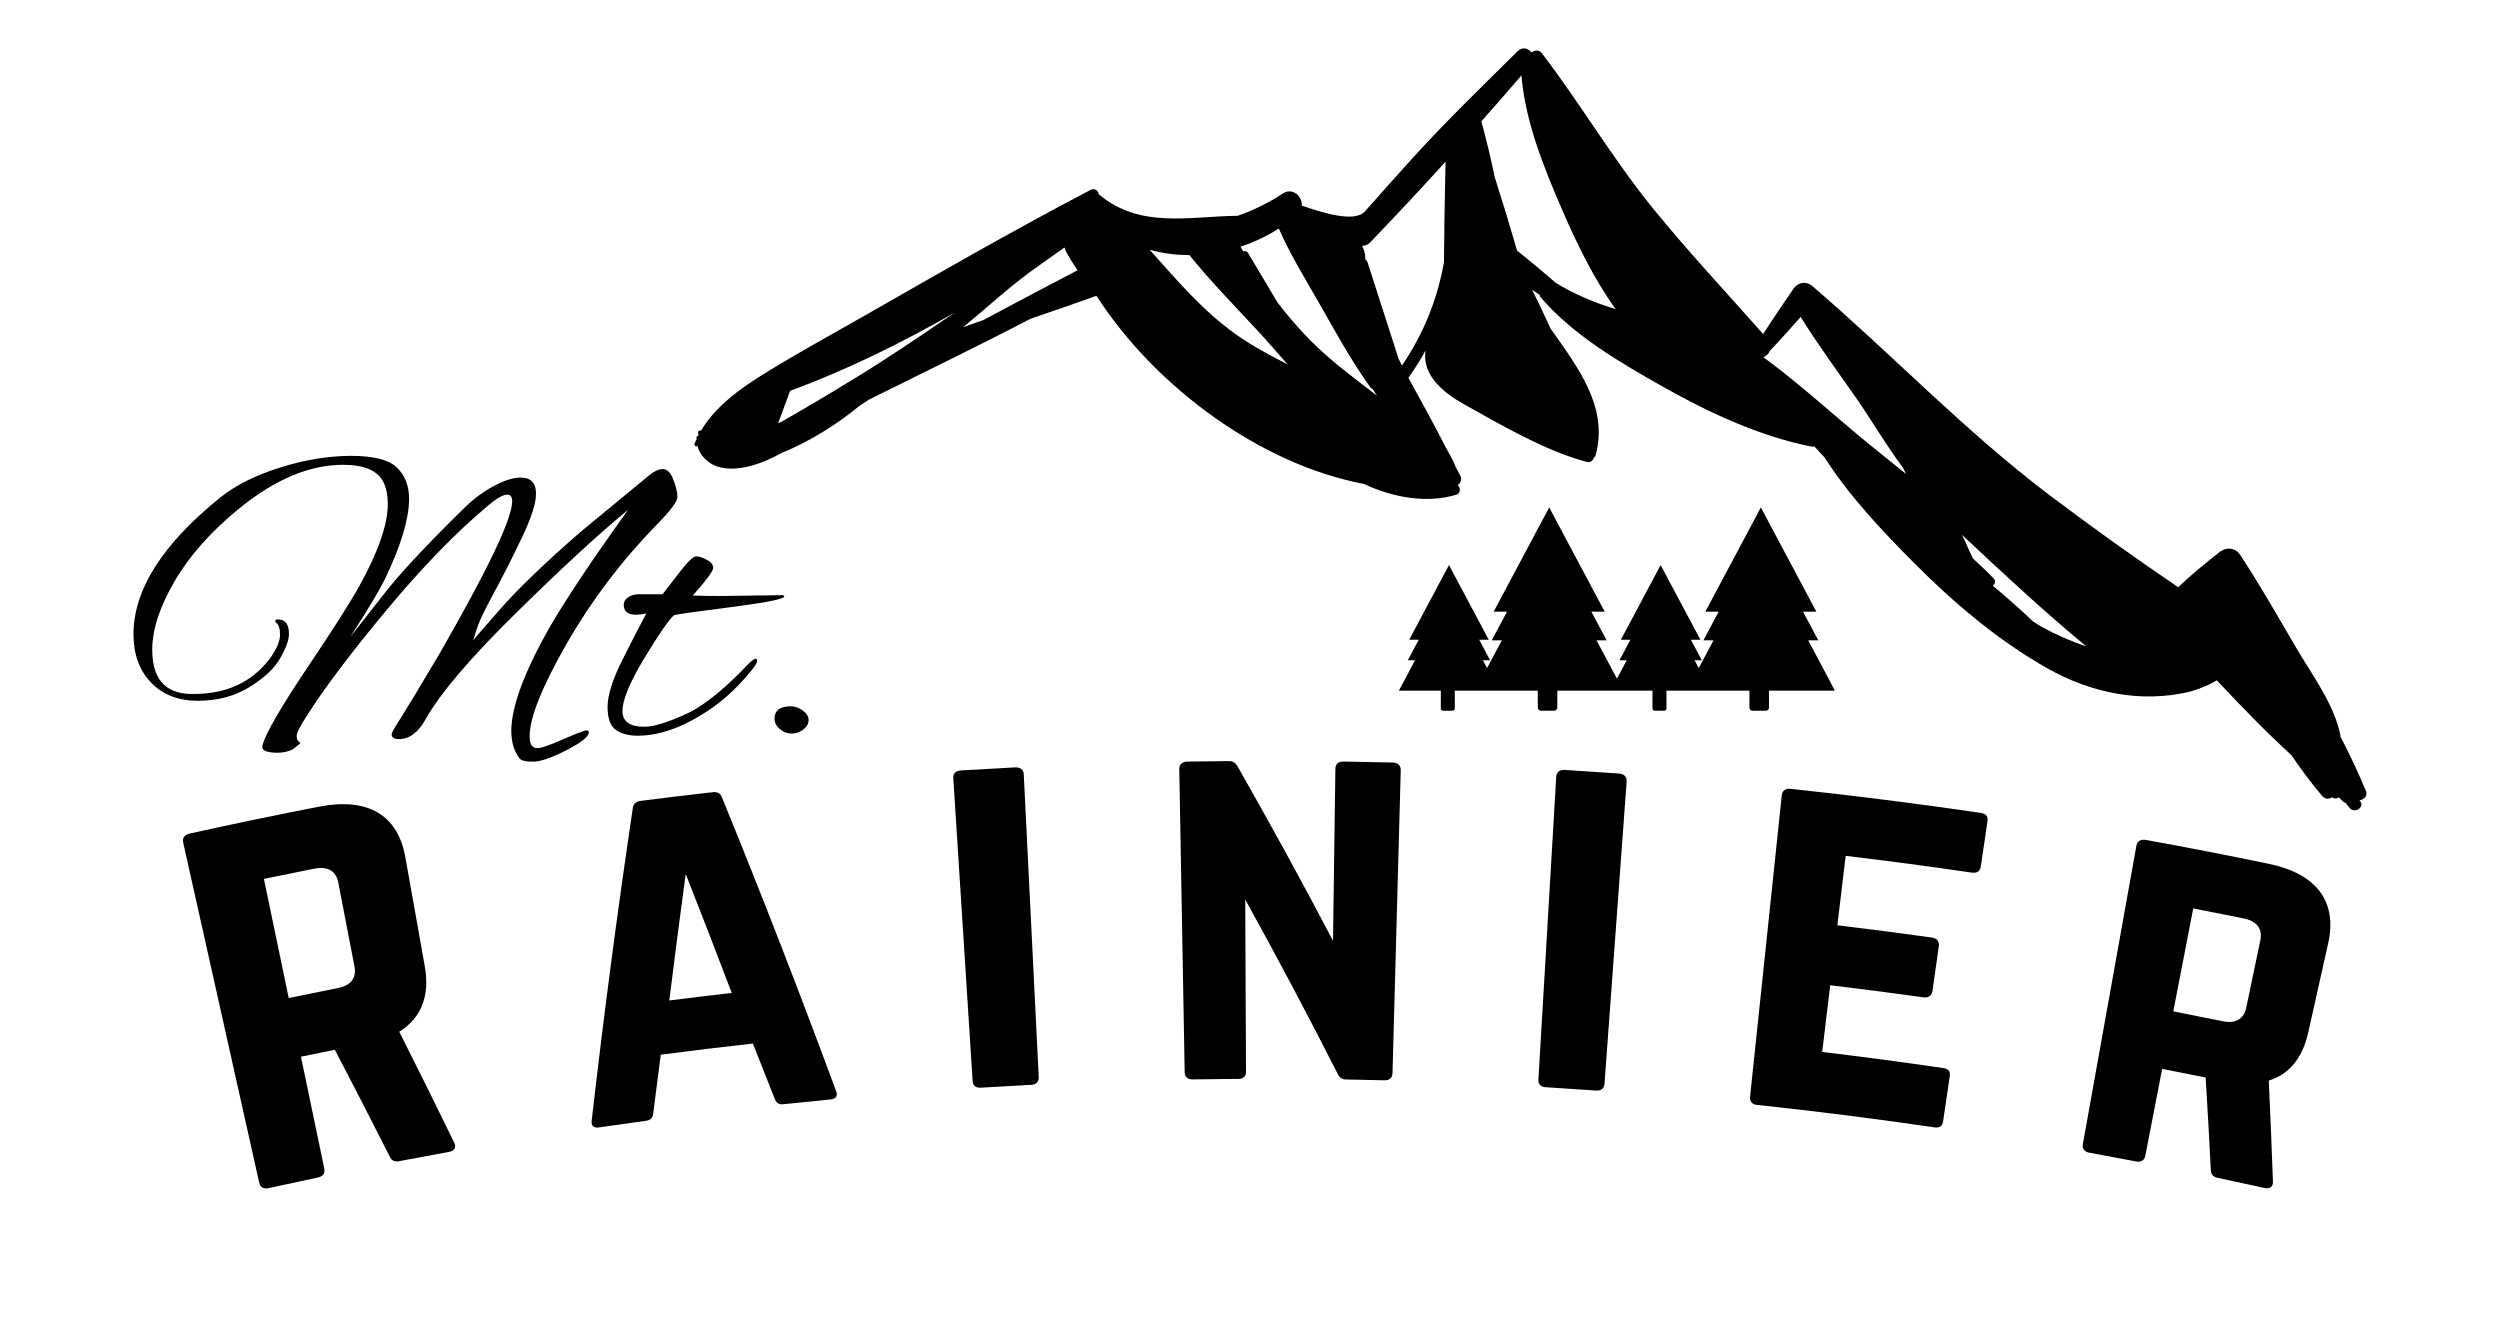<?xml version="1.0" encoding="UTF-8" standalone="no"?>
<!-- Created with Inkscape (http://www.inkscape.org/) -->

<svg
   xmlns:dc="http://purl.org/dc/elements/1.1/"
   xmlns:cc="http://creativecommons.org/ns#"
   xmlns:rdf="http://www.w3.org/1999/02/22-rdf-syntax-ns#"
   xmlns:svg="http://www.w3.org/2000/svg"
   xmlns="http://www.w3.org/2000/svg"
   xmlns:sodipodi="http://sodipodi.sourceforge.net/DTD/sodipodi-0.dtd"
   xmlns:inkscape="http://www.inkscape.org/namespaces/inkscape"
   id="svg2"
   version="1.1"
   inkscape:version="0.91 r13725"
   xml:space="preserve"
   width="291"
   height="154.4"
   viewBox="0 0 727.573 386.289"
   sodipodi:docname="rainier.svg"><defs
     id="defs6"><clipPath
       clipPathUnits="userSpaceOnUse"
       id="clipPath16"><path
         d="m 0,309.031 582.058,0 L 582.058,0 0,0 0,309.031 Z"
         id="path18"
         inkscape:connector-curvature="0" /></clipPath></defs><sodipodi:namedview
     pagecolor="#ffffff"
     bordercolor="#666666"
     borderopacity="1"
     objecttolerance="10"
     gridtolerance="10"
     guidetolerance="10"
     inkscape:pageopacity="0"
     inkscape:pageshadow="2"
     inkscape:window-width="722"
     inkscape:window-height="480"
     id="namedview4"
     showgrid="false"
     inkscape:zoom="0.42882324"
     inkscape:cx="363.78625"
     inkscape:cy="193.14438"
     inkscape:window-x="0"
     inkscape:window-y="0"
     inkscape:window-maximized="0"
     inkscape:current-layer="g10" /><g
     id="g10"
     inkscape:groupmode="layer"
     inkscape:label="rainier"
     transform="matrix(1.25,0,0,-1.25,0,386.289)"><g
       id="g12"><g
         id="g14"
         clip-path="url(#clipPath16)"><g
           id="g20"
           transform="translate(78.552,78.845)"><path
             d="M 0,0 C 3.014,0.595 4.359,2.36 3.839,5.061 2.581,11.57 1.324,18.079 0.067,24.589 c -0.52,2.7 -2.467,3.835 -5.561,3.225 -3.925,-0.776 -7.847,-1.572 -11.766,-2.389 1.928,-9.251 3.857,-18.503 5.785,-27.754 C -7.653,-1.533 -3.828,-0.756 0,0 m 20.219,5.09 c 1.24,-6.981 -0.836,-12.068 -5.938,-15.276 4.333,-8.59 8.601,-17.203 12.804,-25.838 0.559,-1.189 -0.001,-1.934 -1.231,-2.155 -3.878,-0.699 -7.753,-1.42 -11.625,-2.161 -1.117,-0.215 -1.775,0.197 -2.18,1.089 -4.199,8.31 -8.458,16.6 -12.779,24.868 -2.633,-0.529 -5.265,-1.068 -7.895,-1.616 1.813,-8.7 3.626,-17.399 5.44,-26.099 0.215,-1.035 -0.324,-1.795 -1.437,-2.029 -3.862,-0.812 -7.72,-1.645 -11.575,-2.5 -1.111,-0.247 -1.917,0.223 -2.148,1.255 -5.908,26.43 -11.816,52.86 -17.723,79.289 -0.231,1.033 0.35,1.813 1.55,2.079 10.036,2.226 20.094,4.316 30.172,6.271 C 6.995,44.459 13.964,40.286 15.69,30.502 17.2,22.031 18.71,13.561 20.219,5.09"
             style="fill:#000000;fill-opacity:1;fill-rule:nonzero;stroke:none"
             id="path22"
             inkscape:connector-curvature="0" /></g><g
           id="g24"
           transform="translate(159.566,105.416)"><path
             d="m 0,0 c -1.339,-9.823 -2.613,-19.646 -3.824,-29.469 4.846,0.617 9.694,1.202 14.546,1.755 C 7.211,-18.461 3.637,-9.222 0,0 m 22.691,-53.645 c -1.014,-0.107 -1.634,0.359 -1.961,1.281 -1.678,4.289 -3.371,8.574 -5.078,12.855 -7.16,-0.792 -14.314,-1.655 -21.461,-2.59 -0.602,-4.559 -1.19,-9.119 -1.764,-13.678 -0.098,-0.974 -0.59,-1.574 -1.602,-1.712 -3.673,-0.498 -7.344,-1.016 -11.013,-1.553 -1.236,-0.181 -1.89,0.363 -1.723,1.565 2.776,24.257 5.968,48.519 9.575,72.776 0.104,1.08 0.771,1.595 1.854,1.733 5.573,0.714 11.15,1.387 16.73,2.018 1.085,0.123 1.855,-0.218 2.212,-1.242 9.268,-22.705 18.129,-45.514 26.584,-68.416 0.448,-1.127 -0.058,-1.811 -1.412,-1.94 -3.648,-0.347 -7.295,-0.713 -10.941,-1.097"
             style="fill:#000000;fill-opacity:1;fill-rule:nonzero;stroke:none"
             id="path26"
             inkscape:connector-curvature="0" /></g><g
           id="g28"
           transform="translate(228.323,55.63)"><path
             d="m 0,0 c -1.243,-0.077 -1.849,0.519 -1.917,1.575 -1.501,23.508 -3.002,47.015 -4.502,70.523 -0.068,1.056 0.496,1.729 1.826,1.812 4.189,0.26 8.379,0.497 12.57,0.712 1.21,0.062 1.967,-0.537 2.019,-1.594 C 11.159,49.501 12.323,25.974 13.487,2.448 13.539,1.391 12.892,0.724 11.76,0.666 7.839,0.466 3.919,0.244 0,0"
             style="fill:#000000;fill-opacity:1;fill-rule:nonzero;stroke:none"
             id="path30"
             inkscape:connector-curvature="0" /></g><g
           id="g32"
           transform="translate(324.259,131.378)"><path
             d="m 0,0 c 1.209,-0.031 1.919,-0.686 1.89,-1.744 -0.64,-23.547 -1.28,-47.093 -1.921,-70.64 -0.029,-1.057 -0.726,-1.673 -1.857,-1.644 -2.981,0.076 -5.961,0.14 -8.942,0.191 -1.02,0.017 -1.579,0.449 -2.018,1.408 -6.897,13.577 -14.063,27.089 -21.494,40.526 0.06,-13.365 0.121,-26.73 0.181,-40.095 0.005,-1.057 -0.558,-1.694 -1.804,-1.702 -3.547,-0.022 -7.095,-0.061 -10.642,-0.119 -1.131,-0.018 -1.822,0.604 -1.841,1.662 -0.419,23.552 -0.838,47.103 -1.258,70.655 -0.019,1.058 0.695,1.706 1.905,1.726 3.187,0.052 6.374,0.09 9.561,0.114 1.089,0.009 1.697,-0.411 2.186,-1.361 7.655,-13.425 15.042,-26.927 22.162,-40.497 0.186,13.363 0.372,26.726 0.558,40.089 0.015,1.058 0.628,1.685 1.96,1.665 C -7.582,0.175 -3.791,0.097 0,0"
             style="fill:#000000;fill-opacity:1;fill-rule:nonzero;stroke:none"
             id="path34"
             inkscape:connector-curvature="0" /></g><g
           id="g36"
           transform="translate(359.93,55.735)"><path
             d="m 0,0 c -1.243,0.075 -1.771,0.742 -1.709,1.797 1.384,23.515 2.769,47.03 4.153,70.545 0.062,1.057 0.703,1.655 2.032,1.575 4.19,-0.254 8.379,-0.531 12.567,-0.83 C 18.25,73 18.929,72.314 18.852,71.258 17.13,47.765 15.409,24.273 13.688,0.78 13.61,-0.275 12.886,-0.857 11.756,-0.777 7.838,-0.496 3.92,-0.237 0,0"
             style="fill:#000000;fill-opacity:1;fill-rule:nonzero;stroke:none"
             id="path38"
             inkscape:connector-curvature="0" /></g><g
           id="g40"
           transform="translate(461.3,107.242)"><path
             d="m 0,0 c -0.155,-1.048 -0.738,-1.708 -2.161,-1.5 -9.763,1.428 -19.541,2.728 -29.33,3.899 -0.646,-5.391 -1.291,-10.783 -1.936,-16.175 7.344,-0.879 14.681,-1.831 22.011,-2.857 1.17,-0.163 1.782,-0.892 1.618,-2.044 -0.489,-3.457 -0.978,-6.913 -1.468,-10.37 -0.163,-1.152 -0.945,-1.682 -2.099,-1.52 -7.238,1.012 -14.483,1.952 -21.735,2.82 -0.62,-5.182 -1.24,-10.364 -1.86,-15.546 9.392,-1.124 18.773,-2.371 28.14,-3.741 1.366,-0.2 1.743,-0.791 1.573,-1.942 -0.516,-3.488 -1.032,-6.977 -1.548,-10.465 -0.155,-1.047 -0.698,-1.607 -2.045,-1.41 -13.778,2.015 -27.585,3.761 -41.414,5.237 -1.014,0.108 -1.624,0.81 -1.514,1.862 2.463,23.426 4.927,46.853 7.391,70.279 0.11,1.053 0.899,1.609 1.984,1.493 14.782,-1.578 29.541,-3.444 44.268,-5.598 C 1.316,12.211 1.704,11.511 1.548,10.464 1.032,6.976 0.516,3.488 0,0"
             style="fill:#000000;fill-opacity:1;fill-rule:nonzero;stroke:none"
             id="path42"
             inkscape:connector-curvature="0" /></g><g
           id="g44"
           transform="translate(517.664,71.111)"><path
             d="M 0,0 C 2.994,-0.614 4.908,0.496 5.473,3.189 6.563,8.401 7.653,13.612 8.742,18.824 9.307,21.516 7.963,23.312 4.9,23.94 0.975,24.743 -2.953,25.526 -6.885,26.287 -8.434,18.29 -9.983,10.294 -11.531,2.297 -7.685,1.552 -3.841,0.786 0,0 m 19.904,-2.639 c -1.341,-5.989 -4.46,-9.729 -9.186,-11.192 0.363,-7.837 0.685,-15.671 0.964,-23.501 0.057,-1.313 -0.748,-1.784 -1.971,-1.512 -3.633,0.804 -7.268,1.59 -10.907,2.356 -1.113,0.235 -1.562,0.869 -1.591,1.848 -0.365,7.172 -0.766,14.348 -1.202,21.525 -3.377,0.687 -6.756,1.358 -10.137,2.013 -1.308,-6.75 -2.615,-13.501 -3.923,-20.252 -0.202,-1.039 -0.992,-1.532 -2.109,-1.317 -3.648,0.7 -7.299,1.381 -10.953,2.043 -1.118,0.203 -1.677,0.947 -1.49,1.989 4.16,23.185 8.321,46.37 12.481,69.555 0.187,1.042 1.016,1.539 2.211,1.322 C -8.344,40.505 1.205,38.649 10.735,36.671 21.948,34.335 26.728,27.804 24.542,18.112 22.996,11.195 21.45,4.278 19.904,-2.639"
             style="fill:#000000;fill-opacity:1;fill-rule:nonzero;stroke:none"
             id="path46"
             inkscape:connector-curvature="0" /></g><g
           id="g48"
           transform="translate(71.301,142.295)"><path
             d="m 0,0 c -1.588,-2.448 -2.382,-4.036 -2.382,-4.763 0,-0.727 0.298,-1.256 0.893,-1.588 0,-0.065 -0.595,-0.561 -1.786,-1.488 -1.059,-0.529 -2.249,-0.794 -3.572,-0.794 -1.324,0 -2.283,0.149 -2.878,0.446 -0.595,0.298 -0.794,0.779 -0.595,1.439 0.925,2.977 4.399,8.947 10.419,17.912 6.02,8.964 10.055,15.298 12.107,19.004 4.431,8.004 6.648,14.389 6.648,19.152 0,1.985 -0.331,3.672 -0.992,5.061 -1.324,2.712 -4.465,4.069 -9.427,4.069 -7.74,0 -15.746,-3.342 -24.015,-10.023 -6.616,-5.359 -11.677,-11.032 -15.183,-17.019 -3.508,-5.988 -5.259,-11.33 -5.259,-16.026 0,-6.748 2.977,-10.189 8.931,-10.32 l 0.794,0 c 7.607,0 13.496,2.744 17.664,8.236 1.587,2.183 2.381,4.034 2.381,5.557 0,1.521 -0.331,2.481 -0.992,2.877 -0.067,0.066 -0.099,0.2 -0.099,0.398 0,0.198 0.198,0.298 0.595,0.298 1.72,0 2.58,-1.126 2.58,-3.374 0,-1.39 -0.679,-3.276 -2.034,-5.657 -1.357,-2.381 -3.756,-4.631 -7.195,-6.748 -3.44,-2.118 -7.442,-3.175 -12.007,-3.175 -4.565,0 -8.204,1.422 -10.916,4.266 -2.714,2.844 -4.069,6.582 -4.069,11.214 0,10.452 6.813,21.138 20.443,32.053 3.506,2.779 8.12,5.061 13.843,6.847 5.722,1.787 11.197,2.68 16.423,2.68 5.226,0 8.783,-0.91 10.668,-2.729 1.886,-1.821 2.828,-4.251 2.828,-7.294 0,-4.631 -1.885,-10.883 -5.656,-18.755 -1.191,-2.448 -3.87,-6.914 -8.038,-13.398 l 7.641,9.726 c 3.704,4.828 10.122,11.71 19.252,20.641 1.985,1.918 4.183,3.523 6.599,4.813 2.414,1.29 4.481,1.935 6.202,1.935 2.382,0 3.573,-1.258 3.573,-3.771 0,-2.183 -1.042,-5.475 -3.126,-9.874 -2.084,-4.4 -4.185,-8.568 -6.302,-12.504 -2.118,-3.936 -3.408,-6.516 -3.87,-7.74 -0.464,-1.225 -0.794,-2.2 -0.992,-2.928 -0.199,-0.728 -0.332,-1.125 -0.397,-1.19 0.198,0.33 2.381,2.86 6.549,7.592 4.168,4.728 10.321,10.632 18.458,17.713 L 79.587,55.87 c 1.256,1.057 2.381,1.588 3.373,1.588 0.993,0 1.802,-0.828 2.432,-2.481 0.628,-1.655 0.942,-2.995 0.942,-4.019 0,-1.026 -1.587,-3.16 -4.763,-6.401 C 73.301,36.088 66.289,26.826 60.534,16.771 54.778,6.714 51.9,-0.463 51.9,-4.763 c 0,-1.124 0.199,-1.901 0.596,-2.332 0.397,-0.429 1.025,-0.561 1.885,-0.397 0.859,0.166 2.662,0.844 5.408,2.034 2.745,1.191 4.548,1.886 5.409,2.084 0.33,-0.133 0.496,-0.298 0.496,-0.496 0,-0.992 -1.737,-2.382 -5.21,-4.168 -3.473,-1.786 -6.088,-2.679 -7.839,-2.679 -1.754,0 -2.829,0.298 -3.226,0.893 -1.19,1.721 -1.786,3.805 -1.786,6.252 0,5.689 3.042,13.859 9.13,24.51 3.903,6.682 9.923,15.68 18.06,26.993 C 68.472,42.771 59.872,34.864 49.022,24.214 38.171,13.562 31.061,5.226 27.687,-0.794 c -1.722,-3.11 -3.806,-4.664 -6.252,-4.664 -1.126,0 -1.687,0.397 -1.687,1.191 0,0.264 0.677,1.454 2.034,3.573 1.355,2.116 4.349,7.078 8.981,14.885 11.378,19.781 17.069,31.689 17.069,35.725 0,1.057 -0.365,1.587 -1.092,1.587 -1.059,0 -2.615,-0.893 -4.664,-2.679 C 34.732,42.672 26.925,34.634 18.656,24.71 10.386,14.786 4.168,6.55 0,0"
             style="fill:#000000;fill-opacity:1;fill-rule:nonzero;stroke:none"
             id="path50"
             inkscape:connector-curvature="0" /></g><g
           id="g52"
           transform="translate(167.955,170.18)"><path
             d="m 0,0 14.29,0.198 c 0.198,-0.134 0.297,-0.232 0.297,-0.298 0,-0.595 -4.118,-1.423 -12.354,-2.48 -8.237,-1.06 -12.687,-1.688 -13.347,-1.886 -1.258,-1.126 -3.573,-4.482 -6.947,-10.072 -3.374,-5.592 -5.061,-9.676 -5.061,-12.256 0,-2.448 1.687,-3.672 5.061,-3.672 1.588,0 3.672,0.496 6.252,1.489 2.58,0.993 4.565,1.918 5.954,2.779 3.705,2.314 7.674,5.721 11.908,10.22 0.926,0.926 1.554,1.39 1.886,1.39 0.198,0 0.297,-0.198 0.297,-0.596 0,-0.396 -0.496,-1.19 -1.488,-2.381 -3.441,-4.235 -7.311,-7.641 -11.61,-10.221 -5.161,-3.176 -10.09,-4.764 -14.786,-4.764 -2.052,0 -3.722,0.447 -5.012,1.34 -1.29,0.894 -1.935,2.695 -1.935,5.408 0,2.712 1.191,6.434 3.573,11.164 2.381,4.73 4.2,8.252 5.458,10.569 -0.928,-0.199 -1.722,-0.297 -2.382,-0.297 -1.92,0 -2.878,0.76 -2.878,2.282 0,1.124 0.794,1.918 2.382,2.382 0.198,0 0.496,0.032 0.893,0.098 l 5.756,0 c 1.19,1.522 2.545,3.275 4.068,5.26 1.851,2.382 3.109,3.573 3.771,3.573 0.661,0 1.489,-0.265 2.481,-0.794 0.992,-0.531 1.488,-1.159 1.488,-1.886 0,-0.729 -1.587,-2.878 -4.763,-6.45 C -5.028,0.032 -2.778,0 0,0"
             style="fill:#000000;fill-opacity:1;fill-rule:nonzero;stroke:none"
             id="path54"
             inkscape:connector-curvature="0" /></g><g
           id="g56"
           transform="translate(186.859,143.486)"><path
             d="m 0,0 c 0.893,-0.662 1.339,-1.406 1.339,-2.233 0,-0.829 -0.414,-1.555 -1.24,-2.183 -0.828,-0.63 -1.737,-0.943 -2.729,-0.943 -0.992,0 -1.902,0.347 -2.729,1.042 -0.828,0.695 -1.24,1.504 -1.24,2.431 0,1.918 1.256,2.878 3.77,2.878 C -1.836,0.992 -0.893,0.66 0,0"
             style="fill:#000000;fill-opacity:1;fill-rule:nonzero;stroke:none"
             id="path58"
             inkscape:connector-curvature="0" /></g><g
           id="g60"
           transform="translate(475.506,162.964)"><path
             d="m 0,0 c -0.656,0.402 -1.31,0.808 -1.961,1.219 -3.074,2.895 -6.236,5.725 -9.474,8.399 0.517,0.38 0.775,1.105 0.225,1.673 -1.561,1.617 -3.2,3.161 -4.855,4.688 -0.674,1.473 -1.353,2.943 -2.03,4.415 -0.162,0.354 -0.325,0.709 -0.487,1.064 C -9.152,12.596 0.404,3.707 10.351,-4.524 6.762,-3.336 3.327,-1.792 0,0 m -43.046,44.9 c -7.164,5.998 -14.234,12.389 -21.813,17.938 0.674,0.282 1.23,0.822 1.502,1.498 2.455,2.58 4.819,5.228 7.169,7.894 4.005,-6.449 8.549,-12.606 12.884,-18.816 3.565,-5.109 6.989,-11.03 10.928,-16.271 0.247,-0.503 0.495,-1 0.742,-1.502 -3.82,3.135 -7.723,6.169 -11.412,9.259 m -70.281,35.329 c -2.916,2.558 -5.924,5.034 -8.932,7.481 -1.659,5.728 -3.395,11.437 -5.209,17.114 -0.91,4.384 -1.931,8.728 -3.11,12.97 3.17,3.586 6.332,7.181 9.454,10.828 -0.056,-0.094 -0.112,-0.192 -0.099,-0.337 0.927,-10.694 5.246,-21.346 9.477,-31.113 3.352,-7.739 7.358,-16.041 12.457,-23.112 -5.037,1.496 -9.771,3.539 -14.038,6.169 m -25.962,4.737 c -1.504,-8.614 -4.796,-16.734 -9.771,-24.044 -0.263,0.523 -0.538,1.041 -0.802,1.563 -2.403,7.492 -4.809,14.983 -7.231,22.469 -0.106,0.328 -0.306,0.554 -0.536,0.724 0.093,0.997 -0.15,1.974 -0.731,3.116 0.673,0.011 1.324,0.225 1.859,0.781 5.977,6.201 11.826,12.473 17.586,18.821 -0.197,-7.807 -0.307,-15.618 -0.374,-23.43 m -31.02,-18.301 c -2.792,2.793 -5.343,5.811 -7.759,8.935 -2.284,3.834 -4.578,7.662 -6.842,11.499 -0.294,0.499 -0.745,0.556 -1.139,0.4 -0.214,0.369 -0.439,0.731 -0.649,1.101 3.206,1.042 6.231,2.476 8.933,4.24 2.562,-5.875 5.975,-11.423 9.151,-16.97 3.874,-6.768 7.585,-13.652 12.14,-19.993 0.16,-0.223 0.353,-0.347 0.551,-0.429 0.352,-0.509 0.684,-1.045 1.041,-1.547 -5.309,4.039 -10.628,7.964 -15.427,12.764 m -17.685,1.674 c -7.74,5.566 -13.609,12.578 -19.868,19.552 2.968,-0.851 6.097,-1.261 9.266,-1.251 4.948,-6.145 10.552,-11.841 15.903,-17.61 2.341,-2.525 4.632,-5.218 6.992,-7.853 -4.205,2.127 -8.364,4.337 -12.293,7.162 m -58.608,3.162 c -1.573,-0.545 -3.14,-1.098 -4.703,-1.658 4.458,3.608 8.665,7.501 13.191,11.039 3.377,2.64 6.946,5.01 10.412,7.522 0.034,-0.064 0.059,-0.13 0.095,-0.192 0.011,-0.153 0.045,-0.31 0.127,-0.469 0.815,-1.573 1.791,-3.12 2.841,-4.638 -7.33,-3.821 -14.653,-7.689 -21.963,-11.604 m -23.178,-9.314 c -4.183,-2.702 -8.437,-5.297 -12.703,-7.866 -2.133,-1.285 -4.284,-2.54 -6.434,-3.796 -1.44,-0.825 -2.876,-1.656 -4.309,-2.494 -0.494,-0.237 -0.871,-0.429 -1.195,-0.602 0.948,2.518 1.881,5.04 2.794,7.57 13.13,4.834 26.018,11.169 38.396,18.27 -5.472,-3.759 -10.971,-7.479 -16.549,-11.082 M 75.509,-38.2 c -1.801,4.323 -3.798,8.528 -5.933,12.66 -0.01,0.091 0.014,0.171 -0.005,0.264 -1.488,7.341 -6.521,13.953 -10.269,20.355 -4.254,7.266 -8.436,14.623 -13.054,21.663 -1.196,1.824 -3.319,1.942 -4.94,0.637 C 38.05,14.756 34.76,12.193 31.797,9.247 21.632,16.137 11.636,23.274 1.832,30.68 -17.899,45.585 -34.73,63.351 -53.411,79.379 c -1.452,1.246 -3.365,1.006 -4.451,-0.573 -2.404,-3.496 -4.775,-6.992 -7.069,-10.552 -8.629,9.76 -17.531,19.238 -25.742,29.366 -9.365,11.55 -16.86,24.333 -25.85,36.117 -0.566,0.742 -1.733,0.686 -2.262,0.112 -0.068,0.123 -0.179,0.178 -0.299,0.199 -0.731,0.823 -1.976,1.14 -3.027,0.099 -8.14,-8.058 -16.38,-16.025 -24.104,-24.488 -3.867,-4.236 -7.656,-8.542 -11.467,-12.829 -2.415,-2.717 -9.874,-0.33 -14.723,1.333 0.152,2.122 -2.156,4.284 -4.354,2.858 -3.408,-2.21 -6.914,-3.966 -10.594,-5.225 -11.42,-0.126 -22.769,-3.097 -32.399,5.05 -0.045,0.754 -0.914,1.472 -1.81,1.004 -17.684,-9.243 -34.986,-19.192 -52.305,-29.099 -8.475,-4.848 -17.101,-9.5 -25.348,-14.73 -1.591,-1.009 -3.206,-2.117 -4.773,-3.315 -0.089,-0.047 -0.177,-0.099 -0.251,-0.184 -0.015,-0.017 -0.03,-0.034 -0.045,-0.051 -3.172,-2.462 -6.084,-5.341 -8.086,-8.719 -0.399,0.131 -0.856,-0.228 -0.679,-0.706 0.036,-0.098 0.079,-0.186 0.121,-0.276 -0.04,-0.075 -0.069,-0.156 -0.108,-0.232 -0.332,-0.056 -0.538,-0.419 -0.359,-0.704 -0.009,-0.028 0,-0.056 -0.006,-0.085 -0.16,-0.351 -0.349,-0.688 -0.487,-1.049 -0.166,-0.436 0.348,-0.841 0.695,-0.497 0.335,-2.031 2.422,-4.09 4.519,-4.792 4.54,-1.52 10.487,0.525 15.141,3.179 6.777,2.661 13.677,7.25 18.036,10.907 0.751,0.504 1.523,0.97 2.268,1.485 12.548,6.255 25.231,12.355 37.683,18.85 5.123,1.732 10.23,3.506 15.3,5.322 13.786,-21.419 38.437,-39.328 62.3,-43.831 6.882,-3.234 14.762,-4.569 21.584,-2.501 0.956,0.29 1.013,1.737 0.253,2.208 0.701,0.442 1.05,1.357 0.649,2.146 -0.377,0.742 -0.777,1.468 -1.158,2.206 -0.584,1.693 -1.698,3.373 -2.371,4.687 -2.754,5.384 -5.671,10.676 -8.589,15.97 1.471,2.072 2.808,4.2 3.999,6.384 -0.907,-5.715 4.158,-9.854 8.948,-12.529 8.76,-4.891 18.878,-10.839 28.593,-13.436 0.836,-0.224 1.459,0.287 1.629,0.929 0.199,0.129 0.37,0.301 0.443,0.565 3.084,11.205 -4.059,20.451 -10.516,29.614 -1.37,3.016 -2.773,6.017 -4.262,8.974 0.595,-0.399 1.198,-0.786 1.794,-1.182 -0.048,-0.123 -0.056,-0.261 0.062,-0.4 7.582,-8.979 18.937,-15.536 29.06,-21.233 10.511,-5.916 22.194,-11.304 34.07,-13.687 0.282,-0.056 0.528,-0.032 0.74,0.048 0.772,-0.882 1.601,-1.72 2.398,-2.582 5.729,-8.98 13.368,-17.057 20.774,-24.513 9.232,-9.295 19.616,-18.102 31.04,-24.576 10.125,-5.738 21.856,-8.235 33.261,-5.489 0.681,0.164 1.674,0.474 2.675,0.907 1.241,0.463 2.461,1.009 3.629,1.746 5.623,-5.992 11.326,-11.913 17.37,-17.424 2.25,-3.309 4.605,-6.489 7.095,-9.432 0.769,-0.908 1.701,-0.873 2.433,-0.401 0.442,-0.385 1,-0.357 1.428,-0.068 0.069,-0.013 0.136,-0.016 0.206,-0.017 0.281,-0.29 0.562,-0.58 0.842,-0.87 0.194,-0.201 0.416,-0.295 0.642,-0.346 0.294,-0.377 0.587,-0.755 0.881,-1.132 1.155,-1.483 3.666,0.067 2.498,1.546 -0.052,0.067 -0.104,0.133 -0.156,0.2 1.042,0.124 1.997,0.998 1.511,2.165"
             style="fill:#000000;fill-opacity:1;fill-rule:nonzero;stroke:none"
             id="path62"
             inkscape:connector-curvature="0" /></g><g
           id="g64"
           transform="translate(426.323,149.97)"><path
             d="m 0,0 0.014,0 -0.474,0.889 -0.002,0.004 -4.786,8.985 2.353,0 -3.56,6.685 3.107,0 -12.93,24.277 -12.931,-24.277 3.107,0 -3.56,-6.685 2.353,0 -3.444,-6.466 -0.968,1.819 1.686,0 -2.551,4.789 2.226,0 -9.265,17.395 -9.265,-17.395 2.227,0 -2.551,-4.789 1.686,0 -2.279,-4.278 -4.754,8.925 2.353,0 -3.56,6.685 3.107,0 -12.93,24.277 -12.931,-24.277 3.107,0 -3.56,-6.685 2.353,0 -3.444,-6.466 -0.969,1.819 1.686,0 -2.551,4.789 2.227,0 -9.265,17.395 -9.265,-17.395 2.227,0 -2.551,-4.789 1.686,0 -3.77,-7.078 9.771,0 0,-4.147 c 0,-0.286 0.234,-0.521 0.521,-0.521 l 2.219,0 c 0.286,0 0.521,0.235 0.521,0.521 l 0,4.147 10.314,0 9.018,0 0,-3.94 c 0,-0.401 0.328,-0.728 0.728,-0.728 l 3.096,0 c 0.401,0 0.728,0.327 0.728,0.728 l 0,3.94 12.397,0 2.94,0 6.831,0 0,-4.147 c 0,-0.286 0.234,-0.521 0.521,-0.521 l 2.219,0 c 0.286,0 0.521,0.235 0.521,0.521 l 0,4.147 10.314,0 9.018,0 0,-3.94 c 0,-0.401 0.328,-0.728 0.728,-0.728 l 3.097,0 c 0.4,0 0.727,0.327 0.727,0.728 l 0,3.94 15.338,0 L 0,0 Z"
             style="fill:#000000;fill-opacity:1;fill-rule:nonzero;stroke:none"
             id="path66"
             inkscape:connector-curvature="0" /></g></g></g></g></svg>